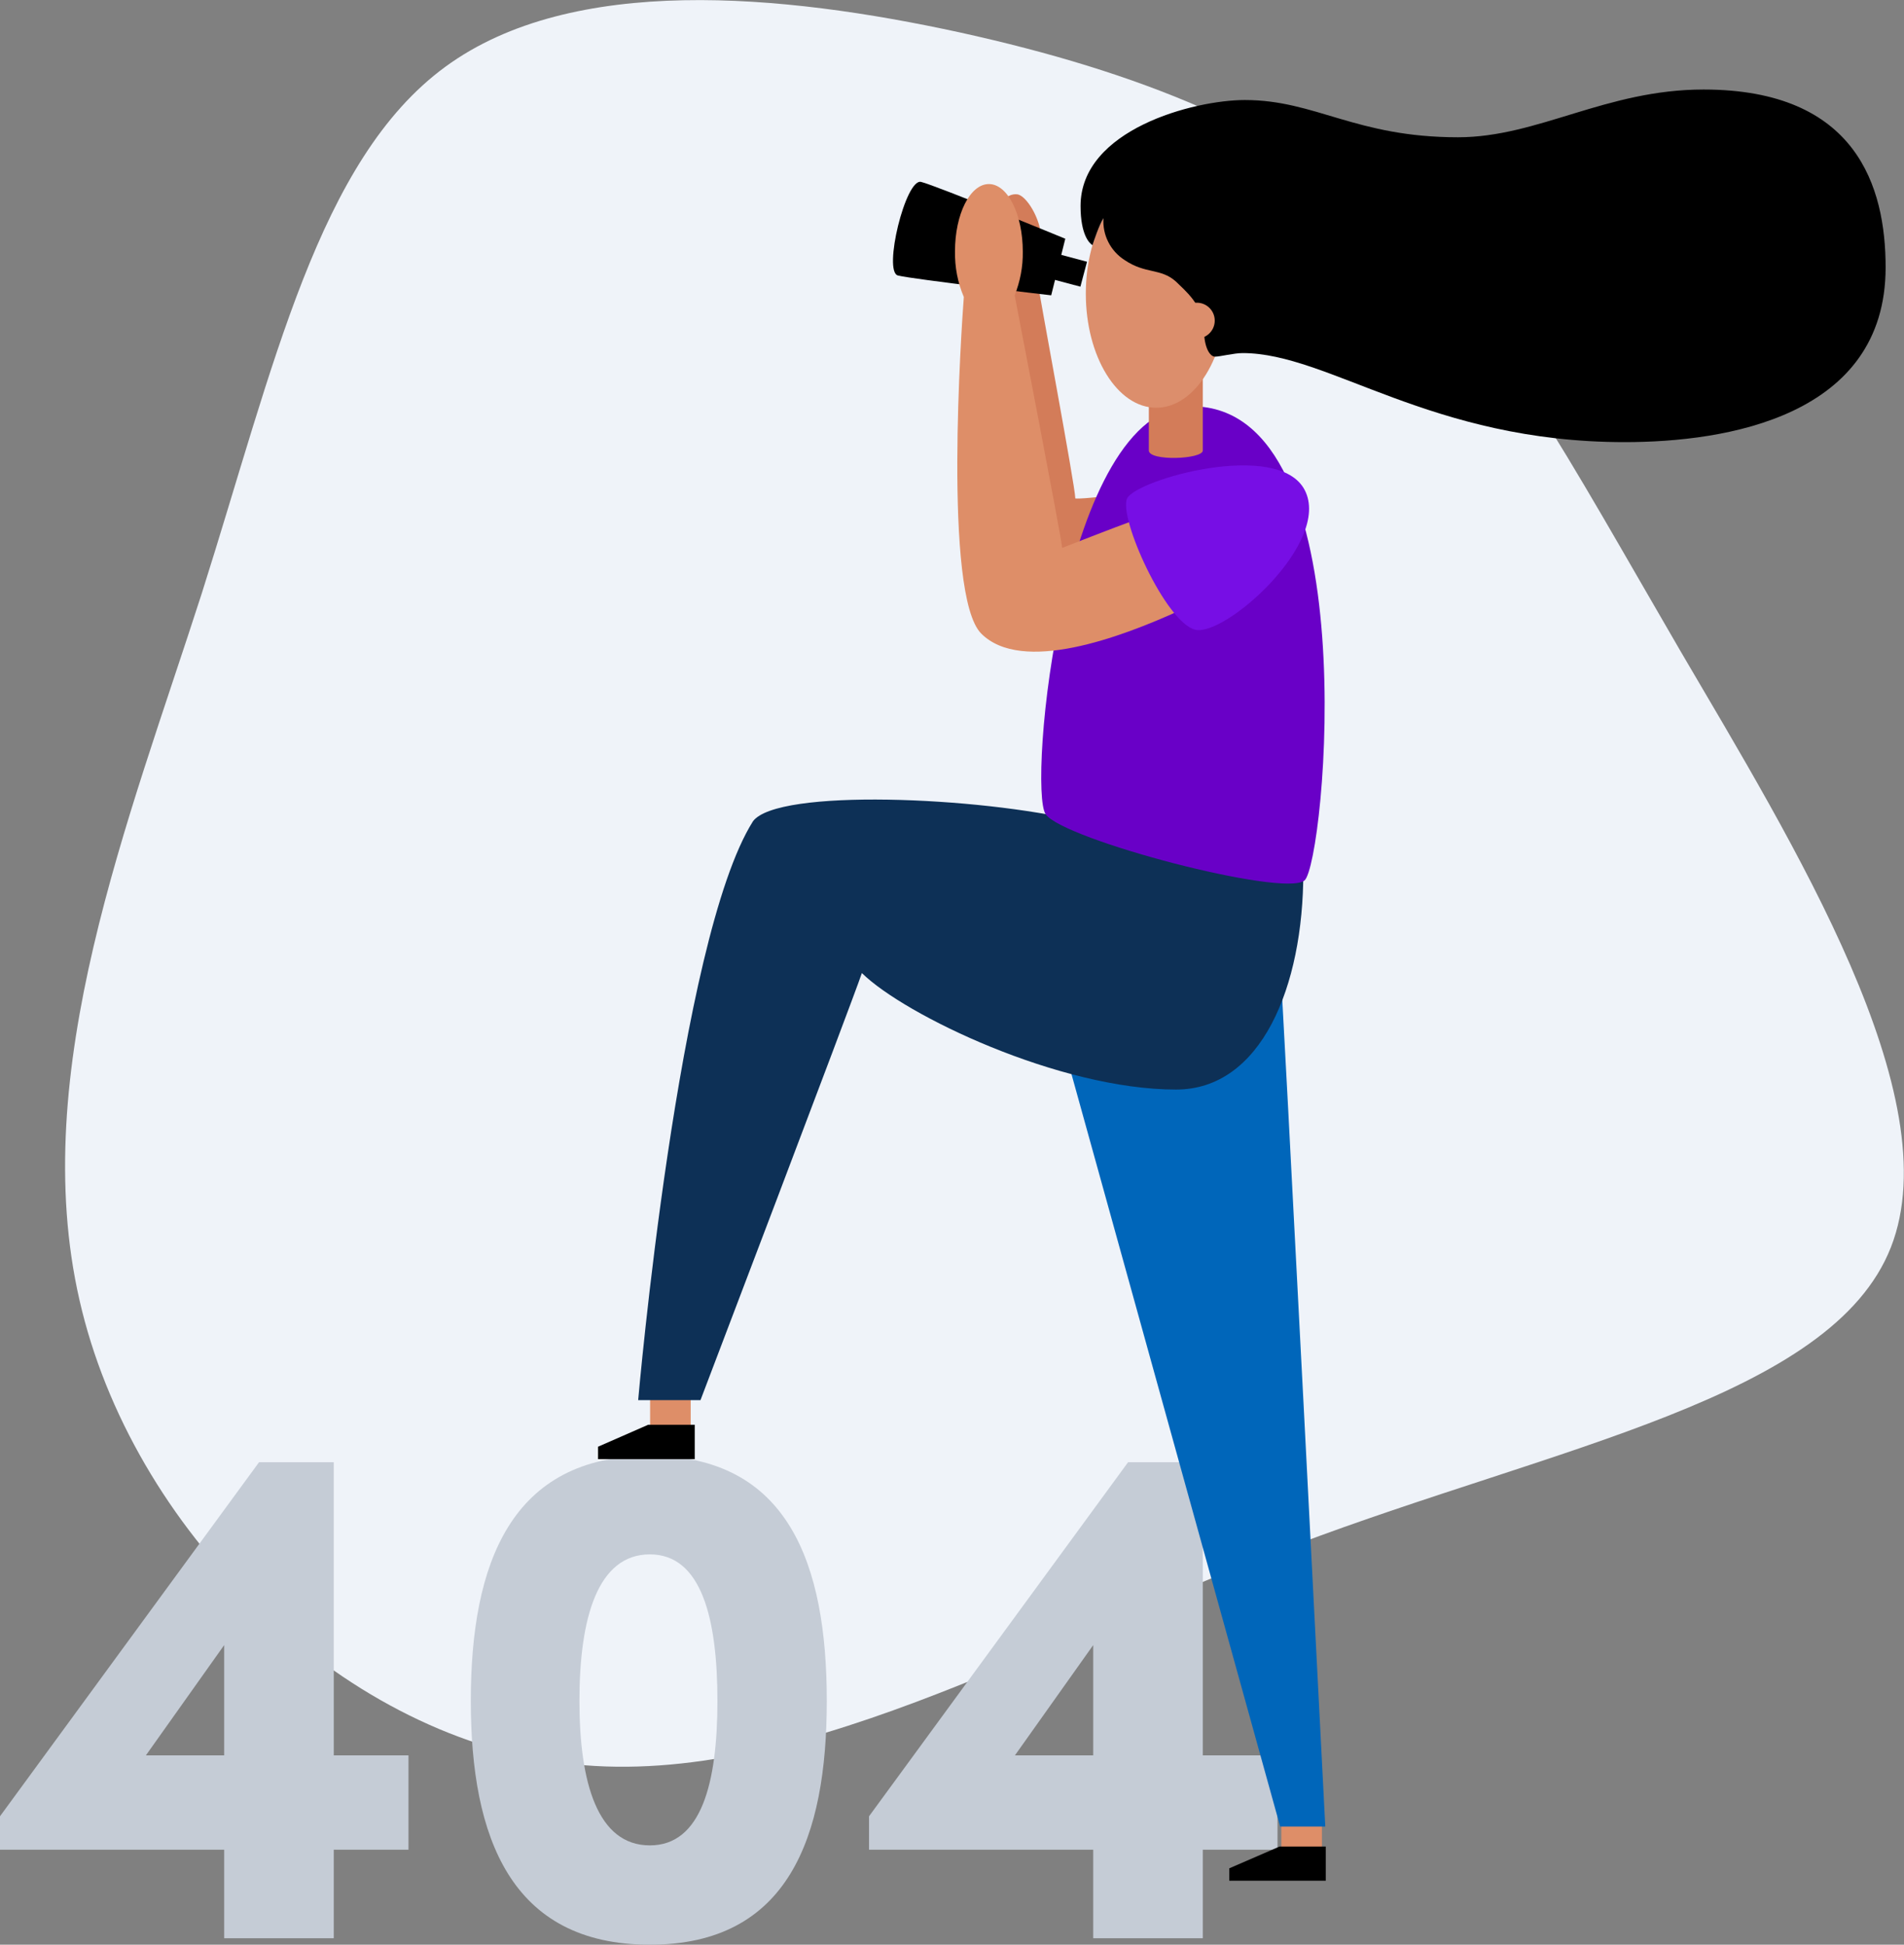 <?xml version="1.0" encoding="utf-8"?>
<!-- Generator: Adobe Illustrator 24.0.3, SVG Export Plug-In . SVG Version: 6.00 Build 0)  -->
<svg version="1.1" id="Layer_1" xmlns="http://www.w3.org/2000/svg" xmlns:xlink="http://www.w3.org/1999/xlink" x="0px" y="0px"
	 viewBox="0 0 797.5 814.6" style="enable-background:new 0 0 797.5 814.6;" xml:space="preserve">
<rect x="0" y="0" width="797.5" height="814.6" fill="#808080" stroke="none"/>
<style type="text/css">
	.st0{fill:#EFF3F9;}
	.st1{fill:#C5CCD6;}
	.st2{fill:#DE8E68;}
	.st3{fill:#0066BA;}
	.st4{fill:#0D3056;}
	.st5{fill:#D37C59;}
	.st6{fill:#6900C7;}
	.st7{fill:#770EE5;}
	.st8{fill:#DC8E6C;}
</style>
<title>error-404-colour</title>
<g id="Layer_2_1_">
	<g id="vector">
		<path class="st0" d="M582.1,94.7c45,40.4,74.5,96.8,121.7,177.9c47.5,81.1,113,186.8,88.2,249.9s-140.5,83.4-249.6,124.7
			s-211.9,103.5-306.5,91.3S55,640.1,33.3,544.6c-21.9-95.7,20.5-200.5,51.2-296C114.8,153.1,133.3,67,186.5,28
			S327.7-2.6,402.1,13.6C476.6,30,537.1,54.2,582.1,94.7z"/>
		<path class="st1" d="M171.1,774.8h-31.3v37.1H93.9v-37.1H0v-14l108.5-148.3h31.3v122.8h31.3V774.8z M93.9,735.3v-46.2l-32.8,46.2
			H93.9z"/>
		<path class="st1" d="M197.2,712.5c0-57.4,16.7-102.7,75-102.7c58,0,74.1,45.3,74.1,102.7c0,57.1-16.1,102.1-74.1,102.1
			C213.9,814.6,197.2,769.6,197.2,712.5z M300.5,712.5c0-34.6-6.7-61.4-28.3-61.4c-21.9,0-29.5,26.7-29.5,61.4
			c0,34.3,7.6,60.5,29.5,60.5C293.8,773,300.5,746.8,300.5,712.5L300.5,712.5z"/>
		<path class="st1" d="M535.1,774.8h-31.3v37.1h-45.9v-37.1H364v-14l108.5-148.3h31.3v122.8h31.3V774.8z M457.9,735.3v-46.2
			l-32.8,46.2H457.9z"/>
		<rect x="536.7" y="761.3" class="st2" width="17" height="14.4"/>
		<polygon points="555.3,773.5 555.3,787.8 514.9,787.8 514.9,782.6 535.9,773.5 		"/>
		<rect x="272.3" y="584.6" class="st2" width="17" height="14.4"/>
		<polygon points="291,596.8 291,611.2 250.5,611.2 250.5,606 271.5,596.8 		"/>
		<path class="st3" d="M536.2,404.2c0.9,8.2,18.9,360.9,18.9,360.9h-18.9L444.1,433L536.2,404.2z"/>
		<path class="st4" d="M545.9,365.4c0,47.9-17.6,91-53.3,91c-48.9,0-113.7-31.2-131.6-48.8c-4.5,13.2-67.6,178.9-67.6,178.9h-26.1
			c0,0,16.8-193,48.1-242.5c10.3-13.8,94.6-10.3,137.2,0S545.9,365.4,545.9,365.4z"/>
		<path class="st5" d="M419.5,86.3c0.6-3.1,3.4-5.2,6.5-4.9c3.8,0.3,10.1,10.4,10.1,18.6s-2.3,11.3-1.6,17.2s15.9,86.6,15.9,91.6
			c3.8,0.3,17.5-1.6,17.5-1.6l-9.6,38.5h-27.9l-18-155.2L419.5,86.3z"/>
		<path d="M446.2,100l-5.9,23.7c0,0-57.9-6.7-64.2-8.3s3.2-40.8,9.7-39.2S446.2,100,446.2,100z"/>
		<path class="st6" d="M499.2,170.2c74.1,0,55.8,191.4,47.2,198.6s-100.8-17-108.4-27.7S444.9,170.2,499.2,170.2z"/>
		<path class="st2" d="M472.8,218.8c-4.1,1.4-27.9,10.7-27.9,10.7c-0.4-4.8-18.8-100-19.9-105.8c2.3-5.8,3.5-12,3.4-18.3
			c0-15.6-6.3-28.3-14.2-28.3S400,89.7,400,105.3c-0.1,6.5,1.1,13,3.7,19.1c-0.9,11.9-8.8,124.9,7.3,141c17,17,58.3,1.7,83.4-9.8
			C499.9,253.8,492.5,213.4,472.8,218.8z"/>
		<rect x="440.8" y="105.3" transform="matrix(0.257 -0.967 0.967 0.257 222.432 515.285)" width="10.8" height="15.5"/>
		<path class="st7" d="M546.5,205.3c11.3,21.9-33.4,61.4-45.8,58.5s-32.3-47.1-28.6-55S535.5,184,546.5,205.3z"/>
		<path class="st5" d="M503.8,188.7c0,3.7-22.6,4.6-22.6,0V146h22.6V188.7z"/>
		<ellipse class="st8" cx="484.3" cy="123" rx="29.5" ry="47.8"/>
		<path d="M462.2,91.4c-0.5,7,2.9,13.7,8.8,17.5c8.8,6,15.1,3.3,21.5,9c3.4,3.4,11.8,10,11.8,20.2c0,7.5,2.5,11.3,4.6,11.3
			s7.9-1.5,11.6-1.5c36.1,0,78.6,37.3,160,37.3c42.5,0,109.3-10.7,109.3-73.2c0-33.7-12.1-74.5-76.3-74.5c-40.8,0-69.3,20-102.8,20
			c-43,0-59.6-15.6-89.3-15.6c-21.2,0-68.8,12.3-68.8,44.4c0,12.2,3.8,15.7,5,16.4C458,101.4,460.3,94.4,462.2,91.4z"/>
		<circle class="st8" cx="501.3" cy="134.3" r="7.5"/>
	</g>
</g>
</svg>
